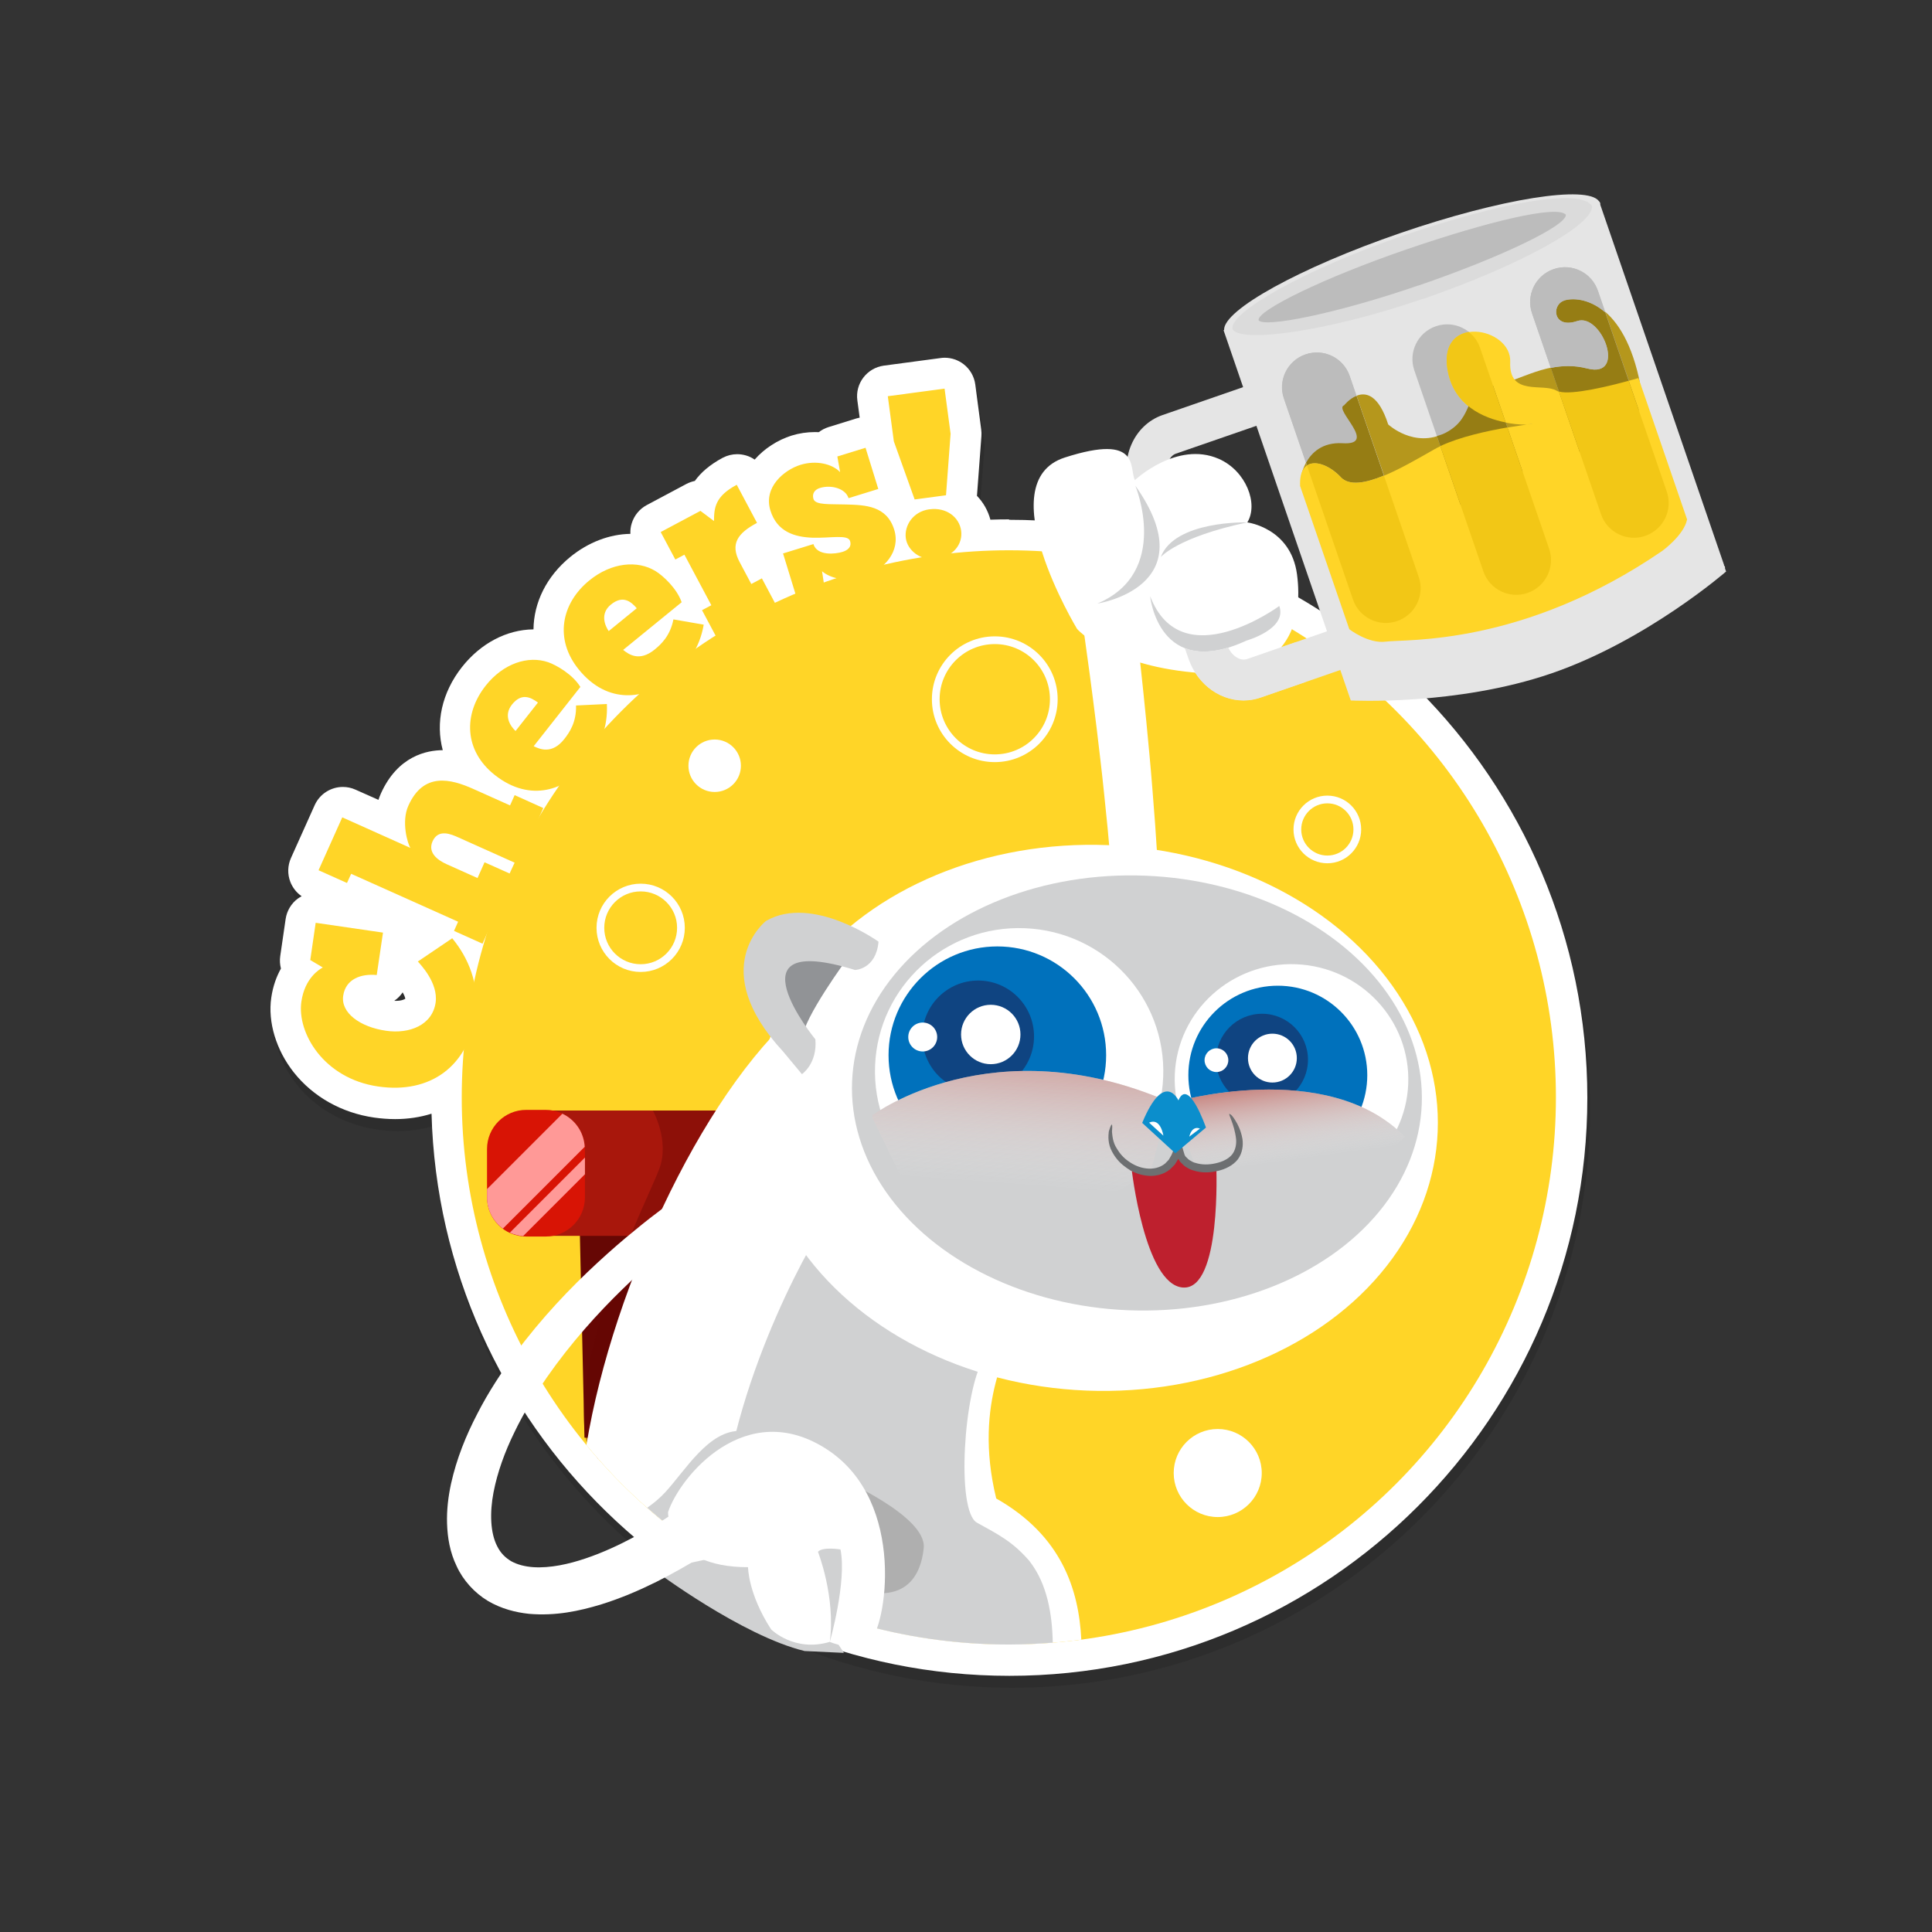 <svg xmlns="http://www.w3.org/2000/svg" width="250" height="250" viewBox="0 0 250 250"><rect x="0" y="0" width="250" height="250" fill="#333333" stroke="none"/><g opacity=".11"><path d="M130.917 72.83c-2.537 0-5.04.14-7.51.4.996-.7 1.49-1.79 1.338-2.93-.234-1.752-1.91-3.062-4.092-2.77-2.213.296-3.273 2.19-3.068 3.726.144 1.075.974 2.032 2.105 2.47-1.68.268-3.338.606-4.978.99 1.25-1.187 1.878-2.806 1.34-4.547-.96-3.11-3.745-3.19-6.233-3.27-2.1-.07-3.96.12-4.21-.71-.23-.74.2-1.23.82-1.43 1.48-.46 3.33.07 3.71 1.31l3.85-1.19-1.65-5.33-3.65 1.12.37 2.02c-1.02-1.08-3.12-1.57-5.13-.95-2.11.65-4.82 2.88-3.89 5.9.86 2.78 3.17 3.43 5.4 3.52 2.36.08 4.62-.46 4.9.43.25.83-.4 1.23-1 1.41-.89.27-3.26.56-3.75-1.01l-3.97 1.22 1.61 5.18c-.88.37-1.75.77-2.61 1.18l-1.69-3.16-1.37.73-1.5-2.82c-1.28-2.41-.22-3.78 2.24-5.09l-2.62-4.92c-2.82 1.5-2.94 3-2.95 4.69L91 67.72l-5.146 2.74 1.893 3.557 1.18-.625 3.48 6.54-1.21.64 1.753 3.29c-.876.557-1.738 1.13-2.587 1.724.495-.945.845-1.97 1.05-3.13l-3.92-.686c-.414 2.14-1.605 3.23-2.42 3.895-2.02 1.65-3.41.58-4.085.05l7.57-6.17c-.61-1.78-2.382-3.42-3.36-4.02-2.34-1.45-5.72-1.134-8.58 1.2-3.63 2.956-4.562 7.6-1.35 11.54 2.4 2.946 5.27 3.66 7.808 3.167-1.565 1.435-3.07 2.94-4.5 4.51.262-1.01.37-2.066.32-3.216l-3.975.186c.06 2.18-.86 3.504-1.51 4.33-1.61 2.047-3.2 1.31-3.97.938l6.04-7.67c-.98-1.602-3.07-2.81-4.15-3.19-2.61-.905-5.84.142-8.12 3.04-2.9 3.677-2.8 8.41 1.19 11.557 3 2.36 5.97 2.423 8.34 1.373-.82 1.186-1.62 2.385-2.37 3.62l.33-.732-3.7-1.66-.6 1.33-4.72-2.12c-2.97-1.33-6.48-2.22-8.44 2.166-.92 2.062-.1 4.914.27 5.453l-8.82-3.958-3.07 6.84 3.68 1.65.53-1.19 13.83 6.2-.53 1.19 3.71 1.66.39-.87c-.58 1.9-1.08 3.83-1.5 5.8-.49-2.19-1.56-4.1-2.79-5.59l-4.45 3.01c.26.32 2.67 2.74 2.29 5.31-.43 2.91-3.39 4.08-6.42 3.63-3.35-.49-5.86-2.33-5.54-4.54.32-2.18 2.33-2.89 4.34-2.69l.8-5.49-8.71-1.27-.7 4.81 1.61.95c-.41.22-2.33 1.35-2.77 4.41-.59 4.02 2.87 9.94 9.92 10.97 5.07.74 9.02-1.11 11.11-4.77-.18 2.03-.29 4.09-.29 6.17 0 39.1 31.7 70.79 70.8 70.79s70.8-31.7 70.8-70.8c0-39.1-31.7-70.79-70.8-70.79zm-51.494 7.027c1.538-1.254 2.577-.42 3.346.473l-3.63 2.958c-.45-.64-1.19-2.236.28-3.43zM66.617 92.804c1.228-1.56 2.423-.972 3.368-.268l-2.896 3.677c-.58-.527-1.65-1.923-.48-3.41zm-3.51 20.395l-.914 2.03-3.99-1.79c-1.216-.55-2.478-1.52-1.832-2.96.75-1.67 2.42-.92 3.38-.49l7.22 3.23c-.22.46-.42.94-.64 1.41l-3.22-1.45zm43.61-37.65c.464.39 1.117.71 1.875.89-.552.18-1.105.36-1.65.56l-.225-1.45z"/><path d="M130.917 68.83c-.79 0-1.587.014-2.386.04-.31-1.183-.92-2.232-1.73-3.083l.58-7.738c.02-.28.02-.56-.02-.83l-.78-5.84c-.14-1.05-.69-2.01-1.53-2.65-.7-.54-1.55-.82-2.43-.82-.17 0-.35.01-.53.03l-7.34.98c-2.19.29-3.73 2.3-3.43 4.49l.3 2.23c-.14.02-.28.05-.42.09l-3.64 1.12c-.46.14-.88.36-1.25.64-.17-.01-.34-.01-.52-.01-1.01 0-2.02.15-2.99.45-1.82.56-3.55 1.68-4.79 3.1-.33-.23-.7-.42-1.1-.54-.38-.12-.77-.17-1.16-.17-.65 0-1.29.16-1.88.47-1.7.9-2.84 1.92-3.6 2.99-.37.07-.74.2-1.09.39L84 66.93c-.936.5-1.636 1.35-1.946 2.362-.136.443-.19.9-.17 1.354-2.7.033-5.455 1.085-7.767 2.97C71 76.16 69.38 79.55 69.343 83c-3.47.03-6.844 1.8-9.267 4.88-2.62 3.33-3.413 7.22-2.475 10.75-2.06 0-5.82.74-8.01 5.61-.12.266-.22.537-.31.81l-2.95-1.324c-.53-.24-1.08-.35-1.63-.35-1.52 0-2.98.88-3.65 2.36l-3.07 6.847c-.43.966-.46 2.07-.08 3.06.3.764.81 1.415 1.48 1.872-.17.09-.34.197-.49.315-.85.636-1.41 1.58-1.57 2.63l-.7 4.817c-.08.544-.04 1.09.09 1.6-.56 1.01-1.03 2.25-1.25 3.77-.46 3.166.63 6.78 2.92 9.67 2.5 3.155 6.19 5.23 10.39 5.845.92.135 1.84.203 2.73.203 1.66 0 3.24-.24 4.7-.703 1.1 40.295 34.22 72.74 74.77 72.74 41.24 0 74.79-33.552 74.79-74.793.01-41.24-33.55-74.8-74.79-74.8zm-79.33 62.304c-.065 0-.13-.002-.194-.005.426-.29.796-.66 1.085-1.1.326.54.335.81.344.81-.06.06-.442.28-1.236.28z"/><path d="M118.73 66.254l4.057-.542.594-7.962-.77-5.838-7.34.98.78 5.84"/></g><g fill="#FFF"><path d="M130.542 71.207c-2.537 0-5.04.14-7.51.4.996-.7 1.49-1.792 1.338-2.932-.234-1.75-1.91-3.06-4.092-2.77-2.213.297-3.273 2.19-3.068 3.727.144 1.075.974 2.032 2.105 2.47-1.68.268-3.338.606-4.978.99 1.25-1.187 1.878-2.806 1.34-4.547-.96-3.11-3.745-3.19-6.233-3.265-2.097-.065-3.954.12-4.21-.71-.23-.74.204-1.23.825-1.423 1.48-.458 3.33.073 3.71 1.317l3.85-1.19-1.65-5.33-3.65 1.125.36 2.02c-1.02-1.08-3.12-1.57-5.13-.95-2.1.65-4.82 2.88-3.89 5.9.86 2.78 3.17 3.43 5.4 3.52 2.36.08 4.63-.46 4.9.43.25.83-.4 1.22-.99 1.41-.89.27-3.27.55-3.75-1.02l-3.97 1.22 1.6 5.18c-.88.37-1.75.77-2.62 1.18l-1.69-3.17-1.37.73-1.5-2.82c-1.29-2.41-.23-3.78 2.24-5.09l-2.62-4.92c-2.82 1.5-2.94 3-2.95 4.69l-1.75-1.3-5.15 2.74 1.89 3.56 1.17-.63 3.5 6.54-1.2.64 1.75 3.29c-.88.55-1.74 1.13-2.59 1.72.49-.95.84-1.97 1.04-3.13l-3.92-.69c-.42 2.14-1.61 3.23-2.42 3.89-2.02 1.64-3.41.58-4.08.04l7.57-6.17c-.61-1.78-2.39-3.42-3.36-4.02-2.34-1.45-5.72-1.13-8.58 1.2-3.63 2.96-4.57 7.6-1.36 11.54 2.4 2.94 5.27 3.66 7.8 3.17-1.57 1.44-3.07 2.94-4.51 4.51.26-1.01.37-2.06.32-3.21l-3.98.19c.06 2.17-.86 3.5-1.52 4.33-1.61 2.04-3.2 1.3-3.97.93l6.04-7.67c-.98-1.6-3.07-2.81-4.15-3.19-2.6-.91-5.83.14-8.11 3.04-2.89 3.67-2.79 8.41 1.2 11.55 3 2.36 5.97 2.42 8.34 1.37-.82 1.18-1.62 2.38-2.37 3.62l.33-.74-3.7-1.66-.6 1.33-4.72-2.12c-2.97-1.33-6.47-2.23-8.44 2.16-.92 2.06-.09 4.92.27 5.46l-8.82-3.96-3.07 6.84 3.68 1.65.53-1.19 13.83 6.2-.54 1.18 3.7 1.66.39-.87c-.58 1.9-1.08 3.84-1.5 5.8-.49-2.19-1.56-4.1-2.79-5.6l-4.45 3.02c.27.32 2.67 2.74 2.29 5.32-.42 2.92-3.38 4.08-6.42 3.64-3.34-.49-5.86-2.33-5.54-4.54.32-2.17 2.33-2.88 4.34-2.68l.8-5.49-8.71-1.27-.71 4.81 1.61.96c-.41.22-2.33 1.35-2.78 4.42-.59 4.02 2.87 9.95 9.92 10.98 5.07.74 9.02-1.11 11.11-4.77-.18 2.04-.28 4.09-.28 6.17 0 39.1 31.69 70.8 70.79 70.8s70.8-31.7 70.8-70.8c0-39.1-31.69-70.8-70.79-70.8zm-51.494 7.026c1.538-1.254 2.577-.42 3.346.473l-3.63 2.958c-.44-.64-1.182-2.236.284-3.43zM66.242 91.18c1.228-1.56 2.423-.972 3.368-.268l-2.896 3.677c-.57-.53-1.642-1.93-.472-3.41zm-3.51 20.395l-.914 2.037-3.99-1.788c-1.216-.545-2.478-1.52-1.832-2.96.75-1.67 2.417-.922 3.38-.49l7.216 3.234c-.222.466-.427.94-.638 1.413l-3.223-1.44zm43.61-37.646c.464.39 1.117.71 1.875.89-.552.18-1.105.36-1.65.56l-.225-1.45z"/><path d="M130.542 67.207c-.79 0-1.587.013-2.386.04-.314-1.184-.92-2.233-1.738-3.084l.577-7.738c.02-.276.013-.553-.024-.827l-.77-5.84c-.14-1.05-.69-2.003-1.53-2.647-.7-.53-1.55-.82-2.43-.82-.17 0-.35.01-.53.04l-7.34.98c-2.19.3-3.73 2.31-3.43 4.5l.3 2.23c-.14.03-.28.06-.41.1l-3.64 1.13c-.46.15-.88.37-1.24.65-.17 0-.35-.01-.52-.01-1.01 0-2.02.15-2.99.45-1.82.57-3.55 1.69-4.79 3.11-.33-.23-.7-.41-1.1-.53-.38-.11-.77-.17-1.16-.17-.65 0-1.29.16-1.88.47-1.7.91-2.84 1.93-3.6 2.99-.37.08-.74.21-1.09.39l-5.14 2.74c-.93.5-1.63 1.35-1.94 2.37-.14.44-.19.9-.17 1.35-2.7.04-5.45 1.09-7.77 2.98-3.11 2.54-4.73 5.93-4.77 9.38-3.47.03-6.84 1.81-9.26 4.88-2.62 3.33-3.42 7.23-2.48 10.75-2.06.01-5.82.74-8.01 5.62-.12.27-.22.54-.31.81L46 102.18c-.53-.24-1.086-.35-1.633-.35-1.524 0-2.983.88-3.65 2.365l-3.07 6.84c-.43.97-.463 2.07-.085 3.06.29.768.81 1.42 1.47 1.876-.17.09-.34.2-.5.31-.85.63-1.41 1.58-1.57 2.63l-.7 4.81c-.08.55-.04 1.09.09 1.61-.56 1.01-1.03 2.25-1.25 3.77-.46 3.16.63 6.78 2.92 9.67 2.496 3.15 6.184 5.23 10.383 5.84.92.13 1.84.2 2.73.2 1.66 0 3.24-.24 4.705-.7 1.097 40.29 34.217 72.74 74.77 72.74 41.24 0 74.79-33.56 74.79-74.8 0-41.24-33.55-74.79-74.79-74.79zm-79.33 62.303c-.065 0-.13-.002-.194-.005.426-.29.796-.66 1.085-1.093.326.546.335.812.344.817-.06.06-.442.28-1.236.28z"/><path d="M118.355 64.63l4.057-.542.594-7.962-.78-5.838-7.344.98.78 5.84"/></g><path fill="#D0D1D2" d="M170.395 118.798s15.723-4.065 5.208 10.967l-2.095-2.472-3.113-8.495z"/><circle fill="#FFD527" cx="130.542" cy="141.999" r="70.793"/><path fill="#660704" d="M74.992 157.85l.636 28.184 27.64 1 4.18-30.638"/><path fill="#A8170C" d="M137.09 147.778c-.01-.064-.02-.128-.034-.192-.06-.263-.14-.517-.237-.763-.04-.092-.08-.18-.13-.27-.08-.167-.17-.327-.27-.483-.1-.166-.21-.324-.33-.478-.07-.085-.14-.17-.21-.25-.46-.522-1.02-.95-1.66-1.244-.26-.12-.53-.21-.81-.284l-.03-.01c-.42-.11-.84-.187-1.29-.187h-2.54c-.29 0-.57.038-.85.085H69.44v16.216h15.372v.002h43.933c.273.045.55.084.835.084h2.534c2.798 0 5.067-2.27 5.067-5.07v-6.25c.01-.31-.03-.61-.09-.906z"/><path fill="#D81405" d="M75.69 154.935c0 2.8-2.27 5.07-5.067 5.07h-2.535c-2.798 0-5.068-2.27-5.068-5.07v-6.25c0-2.8 2.27-5.067 5.068-5.067h2.535c2.798 0 5.067 2.27 5.067 5.067v6.25z"/><path fill="#FF9997" d="M72.775 144.113l-9.755 9.755v1.066c0 1.664.812 3.127 2.05 4.05l10.59-10.59c-.11-1.9-1.25-3.51-2.885-4.28zm-5.098 15.85l8.014-8.014v-2.16l-9.72 9.72c.53.24 1.11.39 1.71.44z"/><path opacity=".4" fill="#660704" d="M92.478 143.698h-8s2.183 3.88.85 7.517-11.756 23.89-9.452 35.285l1.5 2.25 6.132-3.594 13.456-38.063-4.486-3.395z"/><path fill="#E5E5E5" d="M161.532 90.617c-3.356.304-6.538-1.894-7.736-5.35L146.22 63.41c-1.403-4.057.487-8.408 4.216-9.704l11.656-4.036c.51-.176 1.04-.292 1.576-.34 3.357-.307 6.538 1.895 7.735 5.353l7.576 21.855c1.4 4.056-.49 8.407-4.22 9.7l-11.66 4.038c-.51.178-1.04.293-1.58.34zm2.616-36.018c-.11.01-.22.03-.324.07L152.17 58.7c-.96.333-1.397 1.692-.95 2.972l7.57 21.854c.504 1.455 1.754 2.04 2.58 1.745l11.656-4.03c.956-.33 1.39-1.69.947-2.97L166.4 56.41c-.44-1.27-1.49-1.883-2.255-1.815z"/><path fill="#FFF" d="M121.624 172.37l1.244-.127c.39-.05.94-.072 1.462-.17l1.79-.32c.67-.186 1.43-.357 2.224-.607.774-.297 1.644-.552 2.48-1 1.71-.812 3.526-1.95 5.136-3.627 1.624-1.66 3.073-3.79 4.236-6.29 1.17-2.5 2.062-5.36 2.73-8.4.685-3.04 1.09-6.29 1.367-9.61.294-3.32.377-6.74.396-10.16-.01-3.42-.09-6.86-.27-10.24-.16-3.38-.4-6.71-.67-9.94-.27-3.23-.57-6.34-.89-9.3-.3-2.96-.65-5.75-.95-8.33-.64-5.16-1.22-9.45-1.65-12.45l-.67-4.72 6.85-.92.56 4.77c.35 3.03.84 7.38 1.35 12.6.24 2.61.53 5.44.76 8.44.25 3 .48 6.17.68 9.45.19 3.29.35 6.69.44 10.15.1 3.46.1 6.99.02 10.53-.11 3.54-.28 7.08-.67 10.58-.38 3.5-.89 6.94-1.72 10.25-.81 3.31-1.88 6.48-3.31 9.37-1.43 2.88-3.25 5.46-5.34 7.48-2.07 2.05-4.41 3.45-6.54 4.4-1.06.52-2.11.81-3.05 1.14-.96.28-1.86.46-2.66.65l-2.22.34c-.65.09-1.11.09-1.53.14l-1.25.09-.38-4.24z"/><path fill="#E5E5E5" d="M223.1 73.127l-16.022-46.632c-.008-.08.01-.166-.016-.24-.023-.073-.09-.13-.136-.2l-.007-.018h-.01c-1.5-2.113-12.71-.343-25.7 4.118-12.99 4.463-22.93 9.962-22.81 12.546l-.07.03 16.46 47.91s13.67.72 25.98-3.51 22.59-13.18 22.59-13.18l-.14-.38c-.01-.08.01-.16-.01-.24-.03-.07-.1-.12-.14-.19z"/><path fill="#DBDBDB" d="M184.14 38.664c-12.5 4.294-23.628 5.742-24.647 3.937-.568-2.1 9.364-7.74 21.86-12.04 12.496-4.29 23.102-6.28 24.644-3.93.33 2.41-9.363 7.75-21.858 12.05z"/><path fill="#BCBCBC" d="M183.545 36.937c-10.686 3.672-19.996 5.507-20.68 4.504-.288-1.22 8.395-5.48 19.08-9.15 10.685-3.67 19.61-5.79 20.68-4.5.066 1.43-8.396 5.49-19.08 9.16z"/><path fill="#B5971C" d="M202.388 38.897c-1.685.58-1.414 3.72 1.716 2.642 3.13-1.08 6.47 7.46 1.304 6.14-5.165-1.32-8.68 1.77-12.418 2.25-3.74.47-1.975 4.04-5.982 6.09s-7.377-1.1-7.377-1.1c-1.25-3.88-2.9-4.19-4.09-3.71l3.55 10.31c-2.36.98-4.48 1.37-5.58.21-1.38-1.46-3.28-2.27-4.38-1.52l-.12-.36c-.51.93-.64 1.76-.64 1.76l3.46 3.79 14.67 1.15 14.95-7.83s12.93.41 10.62-9.84c-2.31-10.24-7.95-10.59-9.63-10.02z"/><path fill="#BCBCBC" d="M183.582 74.653c.807 2.348-.443 4.907-2.793 5.715-2.35.807-4.91-.445-5.72-2.792l-8.94-26.003c-.81-2.35.44-4.907 2.79-5.714 2.35-.81 4.9.44 5.71 2.79l8.93 26zm16.873-3.643c.806 2.346-.445 4.907-2.792 5.715-2.35.807-4.91-.445-5.717-2.793l-8.933-26.002c-.807-2.353.443-4.91 2.79-5.716 2.35-.806 4.91.445 5.718 2.795l8.94 26zm15.23-7.385c.805 2.348-.444 4.907-2.794 5.714-2.35.8-4.9-.45-5.71-2.8l-8.93-26c-.8-2.36.45-4.91 2.8-5.72 2.35-.81 4.91.44 5.72 2.79l8.93 26z"/><path fill="#FFD527" d="M168.23 62.88l6.37 18.54s2.452 1.913 4.726 1.606c2.57-.347 17.717.644 35.798-11.76 0 0 2.8-2.038 3.183-4.055l-6.287-18.29s-8.91 2.66-10.61 1.63c-1.7-1.03-6.19.79-5.99-3.72.2-4.51-9.434-6.31-8.08 1.16 1.36 7.48 11.056 7.1 10.974 6.86 0 0-8.566.93-12.73 3.3s-9.97 5.85-12.084 3.61c-2.117-2.23-5.464-2.97-5.265 1.14z"/><path fill="none" d="M197.552 54.93c-.63.01-1.603-.052-2.713-.267l.22.646c1.04-.18 1.91-.31 2.49-.38z"/><path fill="#BCBCBC" d="M173.734 57.354c4.674.28-1.247-4.415.197-4.91 0 0 .67-.85 1.61-1.223l-.88-2.57c-.81-2.35-3.36-3.59-5.71-2.79-2.35.81-3.6 3.37-2.79 5.72l2.85 8.3c.7-1.24 2.07-2.67 4.75-2.51z"/><path fill="#967D14" d="M173.493 61.746c1.105 1.167 3.222.77 5.583-.208l-3.543-10.316c-.938.372-1.602 1.222-1.602 1.222-1.44.496 4.48 5.192-.19 4.91-2.67-.158-4.05 1.27-4.74 2.517l.13.36c1.11-.74 3.01.06 4.38 1.52z"/><path fill="#DBBB37" d="M198.308 54.836s-.282.033-.756.094c.477-.01.77-.053.756-.094z"/><path fill="#F2C716" d="M180.79 80.368c2.35-.81 3.6-3.367 2.792-5.715l-4.506-13.115c-2.36.98-4.478 1.374-5.583.208-1.378-1.46-3.278-2.267-4.38-1.52l5.96 17.35c.808 2.347 3.366 3.6 5.716 2.792z"/><path fill="#967D14" d="M192.99 49.935c-3.74.476-1.976 4.043-5.983 6.093-.366.188-.723.29-1.075.396l3.037 8.84 8.06-4.22-3.83-11.15c-.08.007-.14.03-.21.04z"/><path fill="#F2C716" d="M197.663 76.726c2.347-.808 3.598-3.37 2.792-5.716l-5.395-15.7c-2.583.443-6.16 1.22-8.683 2.412l5.568 16.21c.808 2.35 3.368 3.6 5.718 2.794z"/><path fill="#967D14" d="M202.388 38.897c-1.685.58-1.414 3.72 1.716 2.642 3.13-1.08 6.47 7.46 1.304 6.14-1.748-.45-3.295-.37-4.738-.08l3.747 10.91c2.807-.45 6.665-1.77 7.626-5.49l-4.33-12.61c-2.162-1.88-4.372-1.85-5.325-1.53z"/><path fill="#F2C716" d="M187.335 47.975c.813 4.47 4.6 6.124 7.504 6.688l-3.32-9.653c-.29-.845-.81-1.538-1.46-2.054-1.84.293-3.32 1.784-2.73 5.02zM212.89 69.34c2.35-.808 3.6-3.367 2.794-5.715l-4.932-14.354c-2.36.65-7.345 1.89-9.035 1.39l5.458 15.89c.806 2.35 3.366 3.6 5.716 2.79z"/><path fill="#BCBCBC" d="M204.104 41.54c-3.13 1.077-3.4-2.06-1.716-2.642.953-.324 3.163-.353 5.324 1.524l-.96-2.798c-.81-2.353-3.37-3.6-5.717-2.793-2.35.81-3.6 3.37-2.793 5.72l2.427 7.06c1.44-.29 2.99-.37 4.73.08 5.16 1.32 1.82-7.22-1.31-6.14z"/><path fill="#FFF" d="M146.844 62.138s5.43-5.127 10.857-2.767c3.53 1.54 5.18 5.82 3.7 8.23 0 0 5.62.69 6.43 6.71.81 6.02-.96 13.87-13.45 12.7-11.03-1.04-15.01-5.63-15.01-5.63s-11.5-18.99-1.58-22.18c9.92-3.19 8.27 1.45 9.08 2.96z"/><path fill="#D0D1D2" d="M146.91 62.842S151.562 74.06 142 78.1c0 0 14.172-2.143 4.91-15.258z"/><path fill="#D0D1D2" d="M161.393 67.596s-9.395-.276-11.19 4.487c0 0 2.127-2.564 11.19-4.487zm4.15 10.816s-12.66 9.33-16.717-1.272c0 0 1.08 11.023 12.473 5.75 0 0 5.31-1.495 4.24-4.478z"/><path fill="#E5E5E5" d="M167.703 83.087l-6.327 2.192c-.77.27-1.878-.25-2.44-1.49-2.39.72-4.223.63-5.622.07l.482 1.39c1.198 3.45 4.38 5.65 7.736 5.35.537-.05 1.066-.17 1.576-.34l5.827-2.02-1.232-5.18z"/><path fill="#FFF" d="M128.906 193.883c-3.092-12.73 2.182-19.82 2.182-22.002l-26.366-42.24c-12.955 10-25.418 36.43-28.84 57.36 12.983 15.76 32.647 25.81 54.66 25.81 3.182 0 6.31-.23 9.38-.64-.325-6.48-2.537-13.46-11.016-18.27z"/><path fill="#D0D1D2" d="M133.27 202.065c-2.182-2.546-4-3.455-6.85-5.03-2.736-1.515-1.696-17.153.85-21.154l-20.972-16.91c-3.376 5.28-13.907 25.56-13.035 43.21 10.828 6.72 23.596 10.62 37.28 10.62 1.914 0 3.805-.1 5.683-.24-.067-3.7-.724-7.58-2.956-10.48z"/><ellipse transform="rotate(92.3 142 144.7)" fill="#FFF" cx="141.952" cy="144.708" rx="35.318" ry="44.078"/><ellipse transform="rotate(92.3 147.1 141.4)" fill="#D0D1D2" cx="147.13" cy="141.382" rx="28.138" ry="36.887"/><ellipse transform="rotate(92.3 167.1 139.7)" fill="#FFF" cx="167.055" cy="139.681" rx="14.896" ry="15.115"/><ellipse transform="rotate(92.3 131.9 138.6)" fill="#FFF" cx="131.929" cy="138.623" rx="18.532" ry="18.656"/><path fill="#919396" d="M109.63 124.052c.01-.012-5.682 7.707-5.814 10.298l-1.18-2.115s-8.847-13.904 6.994-8.183z"/><path fill="#D0D1D2" d="M113.682 121.854s-8.564-6.15-14.558-2.687c0 0-7.82 6.084 2.225 16.92l2.42 2.91s2.01-1.364 1.74-4.505c0 0-11.58-14.15 5.13-8.976 0 .004 2.73-.083 3.04-3.662z"/><circle fill="#0071BC" cx="129.056" cy="136.545" r="14.078"/><circle fill="#0F4481" cx="126.572" cy="134.111" r="7.231"/><circle fill="#FFF" cx="128.204" cy="133.862" r="3.843"/><circle fill="#FFF" cx="119.4" cy="134.188" r="1.871"/><circle fill="#0071BC" cx="165.349" cy="139.126" r="11.576"/><circle fill="#0F4481" cx="163.307" cy="137.124" r="5.945"/><circle fill="#FFF" cx="164.648" cy="136.919" r="3.161"/><circle fill="#FFF" cx="157.407" cy="137.186" r="1.537"/><path fill="#D0D1D2" d="M112.904 144.304s15.546-11.638 38.366-1.728l-2.364 9-15.637 9.274-15.1-5.273-5.27-10.91m38.82-2s20-5.91 30.09 4.455l-10.55 9-6.55 1.092-9.91-5.91-3.09-8.637z"/><linearGradient id="a" gradientUnits="userSpaceOnUse" x1="131.344" y1="153.449" x2="133.526" y2="124.115"><stop offset="0" stop-color="#FFF" stop-opacity="0"/><stop offset="1" stop-color="#A8170C"/></linearGradient><path fill="url(#a)" d="M112.904 144.304s15.546-11.638 38.366-1.728l-2.364 9-15.637 9.274-15.1-5.273-5.27-10.91"/><linearGradient id="b" gradientUnits="userSpaceOnUse" x1="167.485" y1="150.123" x2="165.485" y2="135.486"><stop offset="0" stop-color="#FFF" stop-opacity="0"/><stop offset="1" stop-color="#A8170C"/></linearGradient><path fill="url(#b)" d="M151.725 142.667s20-5.91 30.093 4.455l-10.546 9-6.546 1.092-9.91-5.91-3.09-8.637z"/><path fill="#BE202E" d="M146.41 151.097s1.674 15.2 6.68 15.51c5.003.313 4.295-15.75 4.295-15.75s-3.322 1.05-4.947-1.575c0 0-1.707 4.047-6.26 2.112"/><path fill="#6D6F71" d="M159.183 144.198c.06-.038.31.212.64.738.327.526.765 1.334.954 2.47.113.807-.003 1.807-.608 2.623-.63.79-1.6 1.26-2.56 1.48-.99.24-2.09.3-3.17-.05-.28-.07-.54-.19-.8-.35-.27-.13-.5-.33-.71-.56-.11-.12-.24-.21-.31-.35l-.12-.21-.01-.02c-.01-.02-.01-.01-.01-.01v-.01l-.45.74-.62.62c-.91.75-2.11.96-3.13.81-1.04-.13-1.96-.57-2.69-1.14-.76-.54-1.32-1.25-1.7-1.98-.55-1.01-.48-1.99-.41-2.59.19-.61.32-.91.39-.89.07.02.07.37.02.92.06.56.1 1.38.64 2.2.35.6.86 1.2 1.53 1.65.65.47 1.45.82 2.31.91.84.1 1.74-.09 2.41-.65l.46-.48.35-.61c.24-.5.37-1.05.56-1.58l.26-.81.13-.39.06-.18.01-.04.01.06.02.13.06.31c.12.67.23 1.35.44 1.99l.14.47.07.14c.04.1.14.16.21.24.14.16.3.3.5.4.18.12.38.22.6.27.85.28 1.79.26 2.65.06.88-.19 1.64-.56 2.11-1.12.45-.57.59-1.32.53-2.02-.23-1.99-1.05-3.2-.86-3.28z"/><path fill="#0B8ECC" d="M152.497 142.407s-1.824-4.045-4.698 2.895l4.29 3.936 3.96-3.333c0-.002-2.27-6.596-3.57-3.498z"/><path fill="#FFF" d="M148.692 145.27l1.848 1.68s-.35-2.374-1.848-1.68zm5.196 1.812l1.378-1.038s-.973-.52-1.378 1.038z"/><path fill="#AFAFAF" d="M108.5 191.22s11.458 4.935 11.03 9.094c-.466 4.51-3.308 8.323-12.544 3.88"/><path fill="#D0D1D2" d="M86.083 193.096c-.693.754-1.492 1.42-2.335 2.004.906.8 1.834 1.576 2.78 2.33l6.192-3.03 3.152-9.243c-4.152-.123-7.14 5.06-9.79 7.94zm-1.363 10.12s11.273 8.456 19.396 10.427l5.092.24-9.213-13.938-15.275 3.272z"/><path fill="#FFF" d="M91.797 157.292l-.864.652c-.57.426-1.393 1.05-2.386 1.846-1.002.794-2.228 1.794-3.583 2.972-1.362 1.175-2.863 2.538-4.44 4.082-3.16 3.075-6.626 6.896-9.74 11.358-1.538 2.235-3.016 4.618-4.224 7.14-1.227 2.508-2.2 5.162-2.702 7.786-.498 2.597-.42 5.25.492 6.982.438.873 1.055 1.475 1.822 1.925.786.43 1.764.682 2.84.757 2.17.138 4.576-.388 6.783-1.14 2.224-.748 4.307-1.73 6.19-2.73 3.768-2.03 6.762-4.12 8.825-5.613 1.033-.75 1.833-1.36 2.375-1.78l.834-.64 4.18 5.5-.91.65c-.59.43-1.45 1.05-2.58 1.82-2.25 1.53-5.51 3.68-9.77 5.83-2.14 1.06-4.53 2.11-7.24 2.95-2.71.81-5.75 1.49-9.24 1.19-1.73-.18-3.6-.65-5.34-1.68-1.73-1.04-3.21-2.68-4.03-4.49-.88-1.81-1.18-3.71-1.24-5.49-.06-1.8.16-3.52.51-5.16.73-3.29 1.96-6.3 3.41-9.08 1.43-2.8 3.12-5.35 4.85-7.72 3.49-4.72 7.26-8.64 10.66-11.78 1.7-1.57 3.3-2.96 4.76-4.14 1.45-1.2 2.73-2.19 3.82-3 1.09-.82 1.93-1.43 2.51-1.83l.88-.63 2.52 3.43z"/><path fill="#FFF" d="M86.447 195.664s-.23 7.13 10.35 7.13c0 0 0 3.452 2.99 8.052 0 0 2.99 2.988 7.59 1.61 0 0 3.066 1.38 5.137-.078 2.07-1.456 4.982-18.017-5.52-24.838-10.503-6.823-19.014 3.523-20.547 8.124z"/><path fill="#D0D1D2" d="M105.844 200.802s2.3 5.826 1.533 11.653c0 0 2.224-7.818 1.38-11.958 0 0-2.3-.386-2.913.305z"/><circle fill="none" stroke="#FFF" stroke-miterlimit="10" cx="82.902" cy="120.059" r="5.212"/><circle fill="#FFF" cx="92.479" cy="99.087" r="3.395"/><circle fill="#FFF" cx="157.573" cy="190.609" r="5.697"/><circle fill="none" stroke="#FFF" stroke-miterlimit="10" cx="128.724" cy="90.481" r="7.637"/><circle fill="none" stroke="#FFF" stroke-miterlimit="10" cx="171.757" cy="107.33" r="3.878"/><path d="M58.55 121.453c1.996 2.422 3.554 5.908 2.966 9.926-.95 6.5-5.755 10.21-12.594 9.21-7.054-1.03-10.51-6.96-9.923-10.98.44-3.07 2.36-4.2 2.77-4.42l-1.62-.96.7-4.82 8.71 1.27-.81 5.49c-2.01-.2-4.02.5-4.34 2.68-.33 2.21 2.19 4.05 5.54 4.53 3.03.44 5.99-.72 6.42-3.64.37-2.58-2.03-5-2.3-5.32l4.45-3.01zm3.905.667l-3.706-1.662.53-1.188-13.84-6.2-.54 1.188-3.68-1.648 3.07-6.846 8.82 3.956c-.37-.54-1.2-3.39-.27-5.456 1.96-4.385 5.47-3.493 8.44-2.16L66 104.22l.594-1.33 3.707 1.67-3.26 7.27-7.69-3.45c-.96-.43-2.63-1.18-3.38.49-.64 1.45.62 2.42 1.83 2.96l3.99 1.79.91-2.04 3.71 1.66-3.98 8.89zM78.53 91.11c.138 3.03-.836 5.42-2.83 7.952-2.38 3.02-6.988 4.914-11.664 1.23-3.994-3.145-4.093-7.878-1.197-11.556 2.28-2.898 5.51-3.944 8.11-3.04 1.08.38 3.17 1.588 4.15 3.193l-6.04 7.67c.77.37 2.36 1.11 3.97-.94.65-.83 1.57-2.15 1.51-4.33l3.97-.19zm-8.92-.198c-.946-.705-2.14-1.29-3.37.268-1.17 1.486-.098 2.882.472 3.41l2.897-3.678zm21.448-10.068c-.525 2.988-1.997 5.108-4.496 7.146-2.98 2.43-7.893 3.274-11.654-1.34-3.213-3.94-2.277-8.584 1.352-11.543 2.86-2.332 6.242-2.648 8.584-1.198.974.6 2.747 2.24 3.36 4.02l-7.57 6.17c.672.53 2.062 1.6 4.08-.05.818-.67 2.01-1.76 2.425-3.9l3.91.68zm-8.664-2.138c-.77-.894-1.808-1.727-3.346-.473-1.466 1.195-.725 2.792-.283 3.43l3.63-2.957zm10.358 3.834l-1.91-3.584 1.205-.64-3.483-6.54-1.176.627-1.895-3.557 5.144-2.74 1.753 1.315c.012-1.69.125-3.19 2.944-4.69l2.623 4.93c-2.462 1.31-3.522 2.69-2.24 5.09l1.5 2.82 1.37-.73 1.908 3.59-7.743 4.13zm8.532-10.91l3.97-1.226c.484 1.57 2.863 1.29 3.752 1.014.592-.183 1.248-.58.992-1.41-.275-.888-2.542-.35-4.903-.43-2.233-.09-4.543-.738-5.404-3.522-.93-3.02 1.79-5.256 3.89-5.906 2.02-.623 4.11-.135 5.13.946l-.36-2.028 3.65-1.126 1.65 5.33-3.85 1.19c-.38-1.243-2.23-1.774-3.71-1.316-.62.192-1.05.683-.83 1.423.26.82 2.12.64 4.21.71 2.49.07 5.27.15 6.24 3.26.86 2.78-1.26 5.26-4.14 6.14-2.13.66-4.14.14-5.2-.76l.29 1.88-3.7 1.14-1.64-5.34zm13.598-20.36l7.345-.982.78 5.84-.594 7.96-4.057.542-2.694-7.522-.78-5.84zm5.396 14.636c2.182-.292 3.858 1.018 4.092 2.77.23 1.72-.99 3.353-3.234 3.653-1.998.26-3.713-1.1-3.926-2.7-.206-1.54.855-3.43 3.068-3.73z" fill="#FFD527"/></svg>
